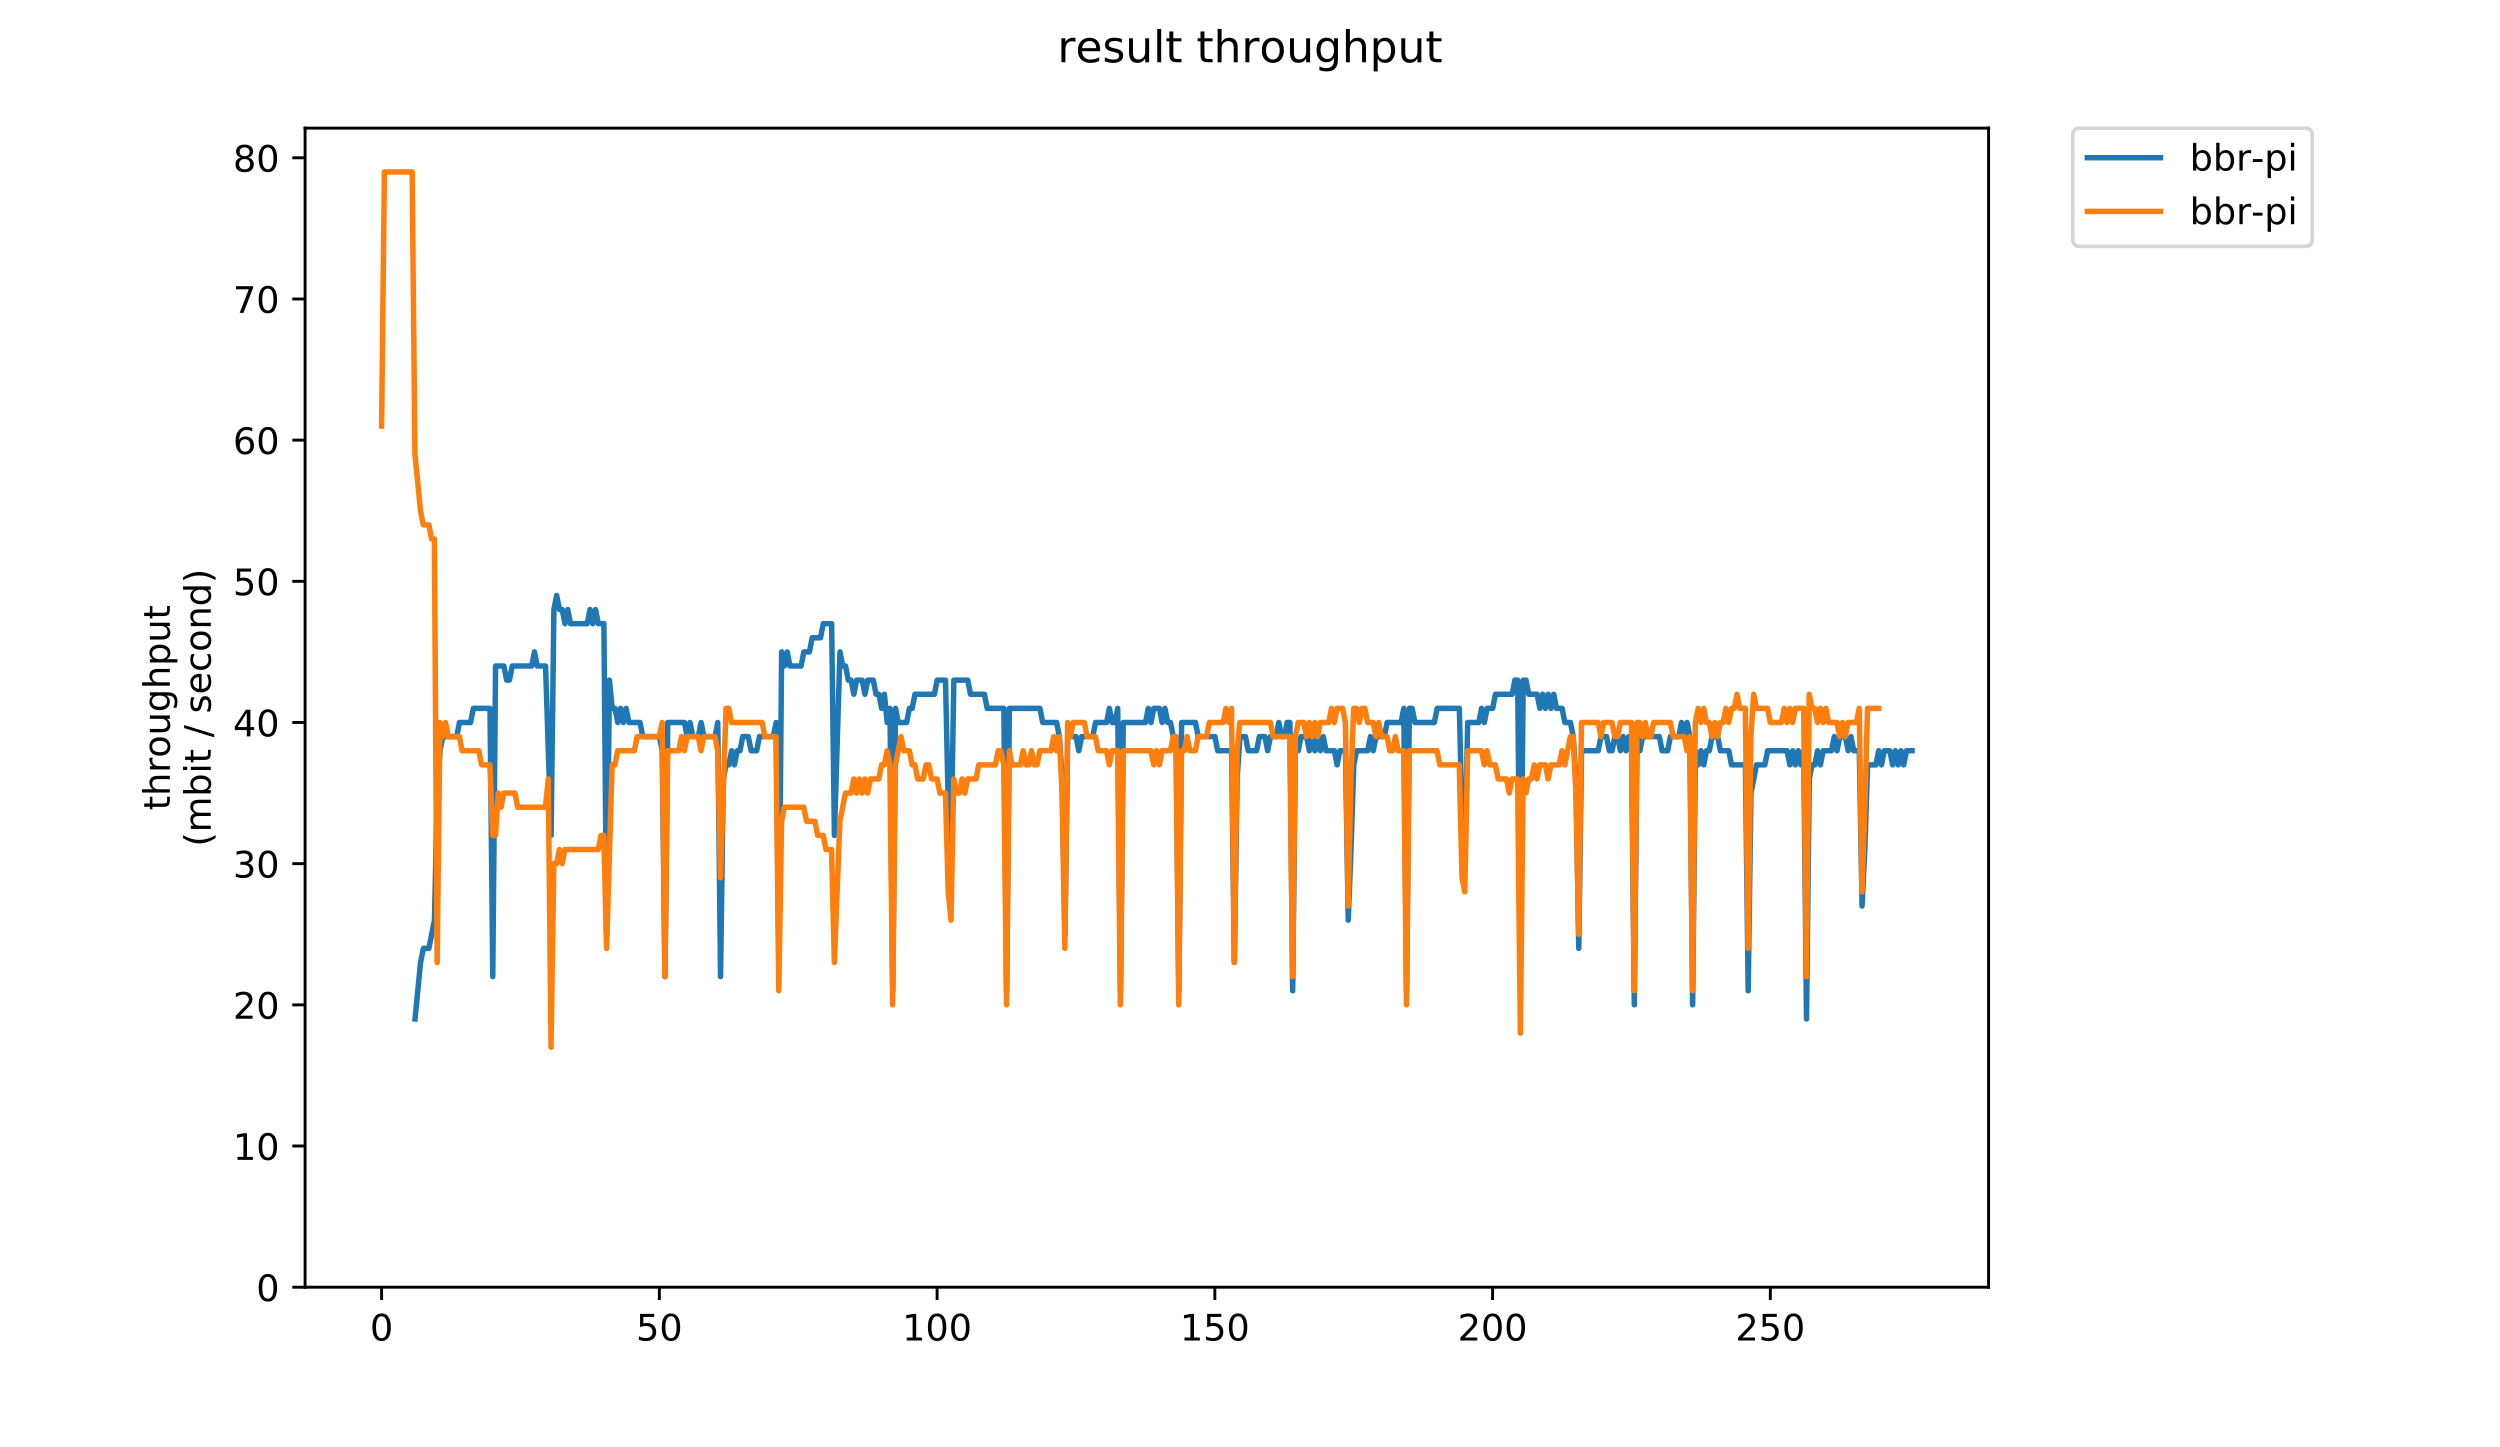 <?xml version="1.0" encoding="utf-8" standalone="no"?>
<!DOCTYPE svg PUBLIC "-//W3C//DTD SVG 1.1//EN"
  "http://www.w3.org/Graphics/SVG/1.1/DTD/svg11.dtd">
<!-- Created with matplotlib (https://matplotlib.org/) -->
<svg height="396pt" version="1.1" viewBox="0 0 684 396" width="684pt" xmlns="http://www.w3.org/2000/svg" xmlns:xlink="http://www.w3.org/1999/xlink">
 <defs>
  <style type="text/css">
*{stroke-linecap:butt;stroke-linejoin:round;}
  </style>
 </defs>
 <g id="figure_1">
  <g id="patch_1">
   <path d="M 0 396 
L 684 396 
L 684 0 
L 0 0 
z
" style="fill:#ffffff;"/>
  </g>
  <g id="axes_1">
   <g id="patch_2">
    <path d="M 83.472 352.174 
L 544.074 352.174 
L 544.074 35.062 
L 83.472 35.062 
z
" style="fill:#ffffff;"/>
   </g>
   <g id="matplotlib.axis_1">
    <g id="xtick_1">
     <g id="line2d_1">
      <defs>
       <path d="M 0 0 
L 0 3.5 
" id="m50330a8f56" style="stroke:#000000;stroke-width:0.8;"/>
      </defs>
      <g>
       <use style="stroke:#000000;stroke-width:0.8;" x="104.409" xlink:href="#m50330a8f56" y="352.174"/>
      </g>
     </g>
     <g id="text_1">
      <!-- 0 -->
      <defs>
       <path d="M 31.781 66.406 
Q 24.172 66.406 20.328 58.906 
Q 16.5 51.422 16.5 36.375 
Q 16.5 21.391 20.328 13.891 
Q 24.172 6.391 31.781 6.391 
Q 39.453 6.391 43.281 13.891 
Q 47.125 21.391 47.125 36.375 
Q 47.125 51.422 43.281 58.906 
Q 39.453 66.406 31.781 66.406 
z
M 31.781 74.219 
Q 44.047 74.219 50.516 64.516 
Q 56.984 54.828 56.984 36.375 
Q 56.984 17.969 50.516 8.266 
Q 44.047 -1.422 31.781 -1.422 
Q 19.531 -1.422 13.062 8.266 
Q 6.594 17.969 6.594 36.375 
Q 6.594 54.828 13.062 64.516 
Q 19.531 74.219 31.781 74.219 
z
" id="DejaVuSans-48"/>
      </defs>
      <g transform="translate(101.228 366.773)scale(0.1 -0.1)">
       <use xlink:href="#DejaVuSans-48"/>
      </g>
     </g>
    </g>
    <g id="xtick_2">
     <g id="line2d_2">
      <g>
       <use style="stroke:#000000;stroke-width:0.8;" x="180.399" xlink:href="#m50330a8f56" y="352.174"/>
      </g>
     </g>
     <g id="text_2">
      <!-- 50 -->
      <defs>
       <path d="M 10.797 72.906 
L 49.516 72.906 
L 49.516 64.594 
L 19.828 64.594 
L 19.828 46.734 
Q 21.969 47.469 24.109 47.828 
Q 26.266 48.188 28.422 48.188 
Q 40.625 48.188 47.75 41.5 
Q 54.891 34.812 54.891 23.391 
Q 54.891 11.625 47.562 5.094 
Q 40.234 -1.422 26.906 -1.422 
Q 22.312 -1.422 17.547 -0.641 
Q 12.797 0.141 7.719 1.703 
L 7.719 11.625 
Q 12.109 9.234 16.797 8.062 
Q 21.484 6.891 26.703 6.891 
Q 35.156 6.891 40.078 11.328 
Q 45.016 15.766 45.016 23.391 
Q 45.016 31 40.078 35.438 
Q 35.156 39.891 26.703 39.891 
Q 22.75 39.891 18.812 39.016 
Q 14.891 38.141 10.797 36.281 
z
" id="DejaVuSans-53"/>
      </defs>
      <g transform="translate(174.037 366.773)scale(0.1 -0.1)">
       <use xlink:href="#DejaVuSans-53"/>
       <use x="63.623" xlink:href="#DejaVuSans-48"/>
      </g>
     </g>
    </g>
    <g id="xtick_3">
     <g id="line2d_3">
      <g>
       <use style="stroke:#000000;stroke-width:0.8;" x="256.39" xlink:href="#m50330a8f56" y="352.174"/>
      </g>
     </g>
     <g id="text_3">
      <!-- 100 -->
      <defs>
       <path d="M 12.406 8.297 
L 28.516 8.297 
L 28.516 63.922 
L 10.984 60.406 
L 10.984 69.391 
L 28.422 72.906 
L 38.281 72.906 
L 38.281 8.297 
L 54.391 8.297 
L 54.391 0 
L 12.406 0 
z
" id="DejaVuSans-49"/>
      </defs>
      <g transform="translate(246.846 366.773)scale(0.1 -0.1)">
       <use xlink:href="#DejaVuSans-49"/>
       <use x="63.623" xlink:href="#DejaVuSans-48"/>
       <use x="127.246" xlink:href="#DejaVuSans-48"/>
      </g>
     </g>
    </g>
    <g id="xtick_4">
     <g id="line2d_4">
      <g>
       <use style="stroke:#000000;stroke-width:0.8;" x="332.38" xlink:href="#m50330a8f56" y="352.174"/>
      </g>
     </g>
     <g id="text_4">
      <!-- 150 -->
      <g transform="translate(322.836 366.773)scale(0.1 -0.1)">
       <use xlink:href="#DejaVuSans-49"/>
       <use x="63.623" xlink:href="#DejaVuSans-53"/>
       <use x="127.246" xlink:href="#DejaVuSans-48"/>
      </g>
     </g>
    </g>
    <g id="xtick_5">
     <g id="line2d_5">
      <g>
       <use style="stroke:#000000;stroke-width:0.8;" x="408.371" xlink:href="#m50330a8f56" y="352.174"/>
      </g>
     </g>
     <g id="text_5">
      <!-- 200 -->
      <defs>
       <path d="M 19.188 8.297 
L 53.609 8.297 
L 53.609 0 
L 7.328 0 
L 7.328 8.297 
Q 12.938 14.109 22.625 23.891 
Q 32.328 33.688 34.812 36.531 
Q 39.547 41.844 41.422 45.531 
Q 43.312 49.219 43.312 52.781 
Q 43.312 58.594 39.234 62.25 
Q 35.156 65.922 28.609 65.922 
Q 23.969 65.922 18.812 64.312 
Q 13.672 62.703 7.812 59.422 
L 7.812 69.391 
Q 13.766 71.781 18.938 73 
Q 24.125 74.219 28.422 74.219 
Q 39.75 74.219 46.484 68.547 
Q 53.219 62.891 53.219 53.422 
Q 53.219 48.922 51.531 44.891 
Q 49.859 40.875 45.406 35.406 
Q 44.188 33.984 37.641 27.219 
Q 31.109 20.453 19.188 8.297 
z
" id="DejaVuSans-50"/>
      </defs>
      <g transform="translate(398.827 366.773)scale(0.1 -0.1)">
       <use xlink:href="#DejaVuSans-50"/>
       <use x="63.623" xlink:href="#DejaVuSans-48"/>
       <use x="127.246" xlink:href="#DejaVuSans-48"/>
      </g>
     </g>
    </g>
    <g id="xtick_6">
     <g id="line2d_6">
      <g>
       <use style="stroke:#000000;stroke-width:0.8;" x="484.361" xlink:href="#m50330a8f56" y="352.174"/>
      </g>
     </g>
     <g id="text_6">
      <!-- 250 -->
      <g transform="translate(474.817 366.773)scale(0.1 -0.1)">
       <use xlink:href="#DejaVuSans-50"/>
       <use x="63.623" xlink:href="#DejaVuSans-53"/>
       <use x="127.246" xlink:href="#DejaVuSans-48"/>
      </g>
     </g>
    </g>
   </g>
   <g id="matplotlib.axis_2">
    <g id="ytick_1">
     <g id="line2d_7">
      <defs>
       <path d="M 0 0 
L -3.5 0 
" id="m880433668f" style="stroke:#000000;stroke-width:0.8;"/>
      </defs>
      <g>
       <use style="stroke:#000000;stroke-width:0.8;" x="83.472" xlink:href="#m880433668f" y="352.174"/>
      </g>
     </g>
     <g id="text_7">
      <!-- 0 -->
      <g transform="translate(70.11 355.973)scale(0.1 -0.1)">
       <use xlink:href="#DejaVuSans-48"/>
      </g>
     </g>
    </g>
    <g id="ytick_2">
     <g id="line2d_8">
      <g>
       <use style="stroke:#000000;stroke-width:0.8;" x="83.472" xlink:href="#m880433668f" y="313.549"/>
      </g>
     </g>
     <g id="text_8">
      <!-- 10 -->
      <g transform="translate(63.747 317.348)scale(0.1 -0.1)">
       <use xlink:href="#DejaVuSans-49"/>
       <use x="63.623" xlink:href="#DejaVuSans-48"/>
      </g>
     </g>
    </g>
    <g id="ytick_3">
     <g id="line2d_9">
      <g>
       <use style="stroke:#000000;stroke-width:0.8;" x="83.472" xlink:href="#m880433668f" y="274.924"/>
      </g>
     </g>
     <g id="text_9">
      <!-- 20 -->
      <g transform="translate(63.747 278.723)scale(0.1 -0.1)">
       <use xlink:href="#DejaVuSans-50"/>
       <use x="63.623" xlink:href="#DejaVuSans-48"/>
      </g>
     </g>
    </g>
    <g id="ytick_4">
     <g id="line2d_10">
      <g>
       <use style="stroke:#000000;stroke-width:0.8;" x="83.472" xlink:href="#m880433668f" y="236.299"/>
      </g>
     </g>
     <g id="text_10">
      <!-- 30 -->
      <defs>
       <path d="M 40.578 39.312 
Q 47.656 37.797 51.625 33 
Q 55.609 28.219 55.609 21.188 
Q 55.609 10.406 48.188 4.484 
Q 40.766 -1.422 27.094 -1.422 
Q 22.516 -1.422 17.656 -0.516 
Q 12.797 0.391 7.625 2.203 
L 7.625 11.719 
Q 11.719 9.328 16.594 8.109 
Q 21.484 6.891 26.812 6.891 
Q 36.078 6.891 40.938 10.547 
Q 45.797 14.203 45.797 21.188 
Q 45.797 27.641 41.281 31.266 
Q 36.766 34.906 28.719 34.906 
L 20.219 34.906 
L 20.219 43.016 
L 29.109 43.016 
Q 36.375 43.016 40.234 45.922 
Q 44.094 48.828 44.094 54.297 
Q 44.094 59.906 40.109 62.906 
Q 36.141 65.922 28.719 65.922 
Q 24.656 65.922 20.016 65.031 
Q 15.375 64.156 9.812 62.312 
L 9.812 71.094 
Q 15.438 72.656 20.344 73.438 
Q 25.25 74.219 29.594 74.219 
Q 40.828 74.219 47.359 69.109 
Q 53.906 64.016 53.906 55.328 
Q 53.906 49.266 50.438 45.094 
Q 46.969 40.922 40.578 39.312 
z
" id="DejaVuSans-51"/>
      </defs>
      <g transform="translate(63.747 240.098)scale(0.1 -0.1)">
       <use xlink:href="#DejaVuSans-51"/>
       <use x="63.623" xlink:href="#DejaVuSans-48"/>
      </g>
     </g>
    </g>
    <g id="ytick_5">
     <g id="line2d_11">
      <g>
       <use style="stroke:#000000;stroke-width:0.8;" x="83.472" xlink:href="#m880433668f" y="197.674"/>
      </g>
     </g>
     <g id="text_11">
      <!-- 40 -->
      <defs>
       <path d="M 37.797 64.312 
L 12.891 25.391 
L 37.797 25.391 
z
M 35.203 72.906 
L 47.609 72.906 
L 47.609 25.391 
L 58.016 25.391 
L 58.016 17.188 
L 47.609 17.188 
L 47.609 0 
L 37.797 0 
L 37.797 17.188 
L 4.891 17.188 
L 4.891 26.703 
z
" id="DejaVuSans-52"/>
      </defs>
      <g transform="translate(63.747 201.473)scale(0.1 -0.1)">
       <use xlink:href="#DejaVuSans-52"/>
       <use x="63.623" xlink:href="#DejaVuSans-48"/>
      </g>
     </g>
    </g>
    <g id="ytick_6">
     <g id="line2d_12">
      <g>
       <use style="stroke:#000000;stroke-width:0.8;" x="83.472" xlink:href="#m880433668f" y="159.049"/>
      </g>
     </g>
     <g id="text_12">
      <!-- 50 -->
      <g transform="translate(63.747 162.848)scale(0.1 -0.1)">
       <use xlink:href="#DejaVuSans-53"/>
       <use x="63.623" xlink:href="#DejaVuSans-48"/>
      </g>
     </g>
    </g>
    <g id="ytick_7">
     <g id="line2d_13">
      <g>
       <use style="stroke:#000000;stroke-width:0.8;" x="83.472" xlink:href="#m880433668f" y="120.424"/>
      </g>
     </g>
     <g id="text_13">
      <!-- 60 -->
      <defs>
       <path d="M 33.016 40.375 
Q 26.375 40.375 22.484 35.828 
Q 18.609 31.297 18.609 23.391 
Q 18.609 15.531 22.484 10.953 
Q 26.375 6.391 33.016 6.391 
Q 39.656 6.391 43.531 10.953 
Q 47.406 15.531 47.406 23.391 
Q 47.406 31.297 43.531 35.828 
Q 39.656 40.375 33.016 40.375 
z
M 52.594 71.297 
L 52.594 62.312 
Q 48.875 64.062 45.094 64.984 
Q 41.312 65.922 37.594 65.922 
Q 27.828 65.922 22.672 59.328 
Q 17.531 52.734 16.797 39.406 
Q 19.672 43.656 24.016 45.922 
Q 28.375 48.188 33.594 48.188 
Q 44.578 48.188 50.953 41.516 
Q 57.328 34.859 57.328 23.391 
Q 57.328 12.156 50.688 5.359 
Q 44.047 -1.422 33.016 -1.422 
Q 20.359 -1.422 13.672 8.266 
Q 6.984 17.969 6.984 36.375 
Q 6.984 53.656 15.188 63.938 
Q 23.391 74.219 37.203 74.219 
Q 40.922 74.219 44.703 73.484 
Q 48.484 72.75 52.594 71.297 
z
" id="DejaVuSans-54"/>
      </defs>
      <g transform="translate(63.747 124.223)scale(0.1 -0.1)">
       <use xlink:href="#DejaVuSans-54"/>
       <use x="63.623" xlink:href="#DejaVuSans-48"/>
      </g>
     </g>
    </g>
    <g id="ytick_8">
     <g id="line2d_14">
      <g>
       <use style="stroke:#000000;stroke-width:0.8;" x="83.472" xlink:href="#m880433668f" y="81.799"/>
      </g>
     </g>
     <g id="text_14">
      <!-- 70 -->
      <defs>
       <path d="M 8.203 72.906 
L 55.078 72.906 
L 55.078 68.703 
L 28.609 0 
L 18.312 0 
L 43.219 64.594 
L 8.203 64.594 
z
" id="DejaVuSans-55"/>
      </defs>
      <g transform="translate(63.747 85.598)scale(0.1 -0.1)">
       <use xlink:href="#DejaVuSans-55"/>
       <use x="63.623" xlink:href="#DejaVuSans-48"/>
      </g>
     </g>
    </g>
    <g id="ytick_9">
     <g id="line2d_15">
      <g>
       <use style="stroke:#000000;stroke-width:0.8;" x="83.472" xlink:href="#m880433668f" y="43.174"/>
      </g>
     </g>
     <g id="text_15">
      <!-- 80 -->
      <defs>
       <path d="M 31.781 34.625 
Q 24.75 34.625 20.719 30.859 
Q 16.703 27.094 16.703 20.516 
Q 16.703 13.922 20.719 10.156 
Q 24.75 6.391 31.781 6.391 
Q 38.812 6.391 42.859 10.172 
Q 46.922 13.969 46.922 20.516 
Q 46.922 27.094 42.891 30.859 
Q 38.875 34.625 31.781 34.625 
z
M 21.922 38.812 
Q 15.578 40.375 12.031 44.719 
Q 8.5 49.078 8.5 55.328 
Q 8.5 64.062 14.719 69.141 
Q 20.953 74.219 31.781 74.219 
Q 42.672 74.219 48.875 69.141 
Q 55.078 64.062 55.078 55.328 
Q 55.078 49.078 51.531 44.719 
Q 48 40.375 41.703 38.812 
Q 48.828 37.156 52.797 32.312 
Q 56.781 27.484 56.781 20.516 
Q 56.781 9.906 50.312 4.234 
Q 43.844 -1.422 31.781 -1.422 
Q 19.734 -1.422 13.25 4.234 
Q 6.781 9.906 6.781 20.516 
Q 6.781 27.484 10.781 32.312 
Q 14.797 37.156 21.922 38.812 
z
M 18.312 54.391 
Q 18.312 48.734 21.844 45.562 
Q 25.391 42.391 31.781 42.391 
Q 38.141 42.391 41.719 45.562 
Q 45.312 48.734 45.312 54.391 
Q 45.312 60.062 41.719 63.234 
Q 38.141 66.406 31.781 66.406 
Q 25.391 66.406 21.844 63.234 
Q 18.312 60.062 18.312 54.391 
z
" id="DejaVuSans-56"/>
      </defs>
      <g transform="translate(63.747 46.973)scale(0.1 -0.1)">
       <use xlink:href="#DejaVuSans-56"/>
       <use x="63.623" xlink:href="#DejaVuSans-48"/>
      </g>
     </g>
    </g>
    <g id="text_16">
     <!-- throughput -->
     <defs>
      <path d="M 18.312 70.219 
L 18.312 54.688 
L 36.812 54.688 
L 36.812 47.703 
L 18.312 47.703 
L 18.312 18.016 
Q 18.312 11.328 20.141 9.422 
Q 21.969 7.516 27.594 7.516 
L 36.812 7.516 
L 36.812 0 
L 27.594 0 
Q 17.188 0 13.234 3.875 
Q 9.281 7.766 9.281 18.016 
L 9.281 47.703 
L 2.688 47.703 
L 2.688 54.688 
L 9.281 54.688 
L 9.281 70.219 
z
" id="DejaVuSans-116"/>
      <path d="M 54.891 33.016 
L 54.891 0 
L 45.906 0 
L 45.906 32.719 
Q 45.906 40.484 42.875 44.328 
Q 39.844 48.188 33.797 48.188 
Q 26.516 48.188 22.312 43.547 
Q 18.109 38.922 18.109 30.906 
L 18.109 0 
L 9.078 0 
L 9.078 75.984 
L 18.109 75.984 
L 18.109 46.188 
Q 21.344 51.125 25.703 53.562 
Q 30.078 56 35.797 56 
Q 45.219 56 50.047 50.172 
Q 54.891 44.344 54.891 33.016 
z
" id="DejaVuSans-104"/>
      <path d="M 41.109 46.297 
Q 39.594 47.172 37.812 47.578 
Q 36.031 48 33.891 48 
Q 26.266 48 22.188 43.047 
Q 18.109 38.094 18.109 28.812 
L 18.109 0 
L 9.078 0 
L 9.078 54.688 
L 18.109 54.688 
L 18.109 46.188 
Q 20.953 51.172 25.484 53.578 
Q 30.031 56 36.531 56 
Q 37.453 56 38.578 55.875 
Q 39.703 55.766 41.062 55.516 
z
" id="DejaVuSans-114"/>
      <path d="M 30.609 48.391 
Q 23.391 48.391 19.188 42.75 
Q 14.984 37.109 14.984 27.297 
Q 14.984 17.484 19.156 11.844 
Q 23.344 6.203 30.609 6.203 
Q 37.797 6.203 41.984 11.859 
Q 46.188 17.531 46.188 27.297 
Q 46.188 37.016 41.984 42.703 
Q 37.797 48.391 30.609 48.391 
z
M 30.609 56 
Q 42.328 56 49.016 48.375 
Q 55.719 40.766 55.719 27.297 
Q 55.719 13.875 49.016 6.219 
Q 42.328 -1.422 30.609 -1.422 
Q 18.844 -1.422 12.172 6.219 
Q 5.516 13.875 5.516 27.297 
Q 5.516 40.766 12.172 48.375 
Q 18.844 56 30.609 56 
z
" id="DejaVuSans-111"/>
      <path d="M 8.5 21.578 
L 8.5 54.688 
L 17.484 54.688 
L 17.484 21.922 
Q 17.484 14.156 20.5 10.266 
Q 23.531 6.391 29.594 6.391 
Q 36.859 6.391 41.078 11.031 
Q 45.312 15.672 45.312 23.688 
L 45.312 54.688 
L 54.297 54.688 
L 54.297 0 
L 45.312 0 
L 45.312 8.406 
Q 42.047 3.422 37.719 1 
Q 33.406 -1.422 27.688 -1.422 
Q 18.266 -1.422 13.375 4.438 
Q 8.5 10.297 8.5 21.578 
z
M 31.109 56 
z
" id="DejaVuSans-117"/>
      <path d="M 45.406 27.984 
Q 45.406 37.75 41.375 43.109 
Q 37.359 48.484 30.078 48.484 
Q 22.859 48.484 18.828 43.109 
Q 14.797 37.75 14.797 27.984 
Q 14.797 18.266 18.828 12.891 
Q 22.859 7.516 30.078 7.516 
Q 37.359 7.516 41.375 12.891 
Q 45.406 18.266 45.406 27.984 
z
M 54.391 6.781 
Q 54.391 -7.172 48.188 -13.984 
Q 42 -20.797 29.203 -20.797 
Q 24.469 -20.797 20.266 -20.094 
Q 16.062 -19.391 12.109 -17.922 
L 12.109 -9.188 
Q 16.062 -11.328 19.922 -12.344 
Q 23.781 -13.375 27.781 -13.375 
Q 36.625 -13.375 41.016 -8.766 
Q 45.406 -4.156 45.406 5.172 
L 45.406 9.625 
Q 42.625 4.781 38.281 2.391 
Q 33.938 0 27.875 0 
Q 17.828 0 11.672 7.656 
Q 5.516 15.328 5.516 27.984 
Q 5.516 40.672 11.672 48.328 
Q 17.828 56 27.875 56 
Q 33.938 56 38.281 53.609 
Q 42.625 51.219 45.406 46.391 
L 45.406 54.688 
L 54.391 54.688 
z
" id="DejaVuSans-103"/>
      <path d="M 18.109 8.203 
L 18.109 -20.797 
L 9.078 -20.797 
L 9.078 54.688 
L 18.109 54.688 
L 18.109 46.391 
Q 20.953 51.266 25.266 53.625 
Q 29.594 56 35.594 56 
Q 45.562 56 51.781 48.094 
Q 58.016 40.188 58.016 27.297 
Q 58.016 14.406 51.781 6.484 
Q 45.562 -1.422 35.594 -1.422 
Q 29.594 -1.422 25.266 0.953 
Q 20.953 3.328 18.109 8.203 
z
M 48.688 27.297 
Q 48.688 37.203 44.609 42.844 
Q 40.531 48.484 33.406 48.484 
Q 26.266 48.484 22.188 42.844 
Q 18.109 37.203 18.109 27.297 
Q 18.109 17.391 22.188 11.75 
Q 26.266 6.109 33.406 6.109 
Q 40.531 6.109 44.609 11.75 
Q 48.688 17.391 48.688 27.297 
z
" id="DejaVuSans-112"/>
     </defs>
     <g transform="translate(46.47 221.675)rotate(-90)scale(0.1 -0.1)">
      <use xlink:href="#DejaVuSans-116"/>
      <use x="39.209" xlink:href="#DejaVuSans-104"/>
      <use x="102.588" xlink:href="#DejaVuSans-114"/>
      <use x="143.67" xlink:href="#DejaVuSans-111"/>
      <use x="204.852" xlink:href="#DejaVuSans-117"/>
      <use x="268.23" xlink:href="#DejaVuSans-103"/>
      <use x="331.707" xlink:href="#DejaVuSans-104"/>
      <use x="395.086" xlink:href="#DejaVuSans-112"/>
      <use x="458.562" xlink:href="#DejaVuSans-117"/>
      <use x="521.941" xlink:href="#DejaVuSans-116"/>
     </g>
     <!-- (mbit / second) -->
     <defs>
      <path d="M 31 75.875 
Q 24.469 64.656 21.281 53.656 
Q 18.109 42.672 18.109 31.391 
Q 18.109 20.125 21.312 9.062 
Q 24.516 -2 31 -13.188 
L 23.188 -13.188 
Q 15.875 -1.703 12.234 9.375 
Q 8.594 20.453 8.594 31.391 
Q 8.594 42.281 12.203 53.312 
Q 15.828 64.359 23.188 75.875 
z
" id="DejaVuSans-40"/>
      <path d="M 52 44.188 
Q 55.375 50.25 60.062 53.125 
Q 64.75 56 71.094 56 
Q 79.641 56 84.281 50.016 
Q 88.922 44.047 88.922 33.016 
L 88.922 0 
L 79.891 0 
L 79.891 32.719 
Q 79.891 40.578 77.094 44.375 
Q 74.312 48.188 68.609 48.188 
Q 61.625 48.188 57.562 43.547 
Q 53.516 38.922 53.516 30.906 
L 53.516 0 
L 44.484 0 
L 44.484 32.719 
Q 44.484 40.625 41.703 44.406 
Q 38.922 48.188 33.109 48.188 
Q 26.219 48.188 22.156 43.531 
Q 18.109 38.875 18.109 30.906 
L 18.109 0 
L 9.078 0 
L 9.078 54.688 
L 18.109 54.688 
L 18.109 46.188 
Q 21.188 51.219 25.484 53.609 
Q 29.781 56 35.688 56 
Q 41.656 56 45.828 52.969 
Q 50 49.953 52 44.188 
z
" id="DejaVuSans-109"/>
      <path d="M 48.688 27.297 
Q 48.688 37.203 44.609 42.844 
Q 40.531 48.484 33.406 48.484 
Q 26.266 48.484 22.188 42.844 
Q 18.109 37.203 18.109 27.297 
Q 18.109 17.391 22.188 11.75 
Q 26.266 6.109 33.406 6.109 
Q 40.531 6.109 44.609 11.75 
Q 48.688 17.391 48.688 27.297 
z
M 18.109 46.391 
Q 20.953 51.266 25.266 53.625 
Q 29.594 56 35.594 56 
Q 45.562 56 51.781 48.094 
Q 58.016 40.188 58.016 27.297 
Q 58.016 14.406 51.781 6.484 
Q 45.562 -1.422 35.594 -1.422 
Q 29.594 -1.422 25.266 0.953 
Q 20.953 3.328 18.109 8.203 
L 18.109 0 
L 9.078 0 
L 9.078 75.984 
L 18.109 75.984 
z
" id="DejaVuSans-98"/>
      <path d="M 9.422 54.688 
L 18.406 54.688 
L 18.406 0 
L 9.422 0 
z
M 9.422 75.984 
L 18.406 75.984 
L 18.406 64.594 
L 9.422 64.594 
z
" id="DejaVuSans-105"/>
      <path id="DejaVuSans-32"/>
      <path d="M 25.391 72.906 
L 33.688 72.906 
L 8.297 -9.281 
L 0 -9.281 
z
" id="DejaVuSans-47"/>
      <path d="M 44.281 53.078 
L 44.281 44.578 
Q 40.484 46.531 36.375 47.5 
Q 32.281 48.484 27.875 48.484 
Q 21.188 48.484 17.844 46.438 
Q 14.5 44.391 14.5 40.281 
Q 14.5 37.156 16.891 35.375 
Q 19.281 33.594 26.516 31.984 
L 29.594 31.297 
Q 39.156 29.25 43.188 25.516 
Q 47.219 21.781 47.219 15.094 
Q 47.219 7.469 41.188 3.016 
Q 35.156 -1.422 24.609 -1.422 
Q 20.219 -1.422 15.453 -0.562 
Q 10.688 0.297 5.422 2 
L 5.422 11.281 
Q 10.406 8.688 15.234 7.391 
Q 20.062 6.109 24.812 6.109 
Q 31.156 6.109 34.562 8.281 
Q 37.984 10.453 37.984 14.406 
Q 37.984 18.062 35.516 20.016 
Q 33.062 21.969 24.703 23.781 
L 21.578 24.516 
Q 13.234 26.266 9.516 29.906 
Q 5.812 33.547 5.812 39.891 
Q 5.812 47.609 11.281 51.797 
Q 16.75 56 26.812 56 
Q 31.781 56 36.172 55.266 
Q 40.578 54.547 44.281 53.078 
z
" id="DejaVuSans-115"/>
      <path d="M 56.203 29.594 
L 56.203 25.203 
L 14.891 25.203 
Q 15.484 15.922 20.484 11.062 
Q 25.484 6.203 34.422 6.203 
Q 39.594 6.203 44.453 7.469 
Q 49.312 8.734 54.109 11.281 
L 54.109 2.781 
Q 49.266 0.734 44.188 -0.344 
Q 39.109 -1.422 33.891 -1.422 
Q 20.797 -1.422 13.156 6.188 
Q 5.516 13.812 5.516 26.812 
Q 5.516 40.234 12.766 48.109 
Q 20.016 56 32.328 56 
Q 43.359 56 49.781 48.891 
Q 56.203 41.797 56.203 29.594 
z
M 47.219 32.234 
Q 47.125 39.594 43.094 43.984 
Q 39.062 48.391 32.422 48.391 
Q 24.906 48.391 20.391 44.141 
Q 15.875 39.891 15.188 32.172 
z
" id="DejaVuSans-101"/>
      <path d="M 48.781 52.594 
L 48.781 44.188 
Q 44.969 46.297 41.141 47.344 
Q 37.312 48.391 33.406 48.391 
Q 24.656 48.391 19.812 42.844 
Q 14.984 37.312 14.984 27.297 
Q 14.984 17.281 19.812 11.734 
Q 24.656 6.203 33.406 6.203 
Q 37.312 6.203 41.141 7.25 
Q 44.969 8.297 48.781 10.406 
L 48.781 2.094 
Q 45.016 0.344 40.984 -0.531 
Q 36.969 -1.422 32.422 -1.422 
Q 20.062 -1.422 12.781 6.344 
Q 5.516 14.109 5.516 27.297 
Q 5.516 40.672 12.859 48.328 
Q 20.219 56 33.016 56 
Q 37.156 56 41.109 55.141 
Q 45.062 54.297 48.781 52.594 
z
" id="DejaVuSans-99"/>
      <path d="M 54.891 33.016 
L 54.891 0 
L 45.906 0 
L 45.906 32.719 
Q 45.906 40.484 42.875 44.328 
Q 39.844 48.188 33.797 48.188 
Q 26.516 48.188 22.312 43.547 
Q 18.109 38.922 18.109 30.906 
L 18.109 0 
L 9.078 0 
L 9.078 54.688 
L 18.109 54.688 
L 18.109 46.188 
Q 21.344 51.125 25.703 53.562 
Q 30.078 56 35.797 56 
Q 45.219 56 50.047 50.172 
Q 54.891 44.344 54.891 33.016 
z
" id="DejaVuSans-110"/>
      <path d="M 45.406 46.391 
L 45.406 75.984 
L 54.391 75.984 
L 54.391 0 
L 45.406 0 
L 45.406 8.203 
Q 42.578 3.328 38.25 0.953 
Q 33.938 -1.422 27.875 -1.422 
Q 17.969 -1.422 11.734 6.484 
Q 5.516 14.406 5.516 27.297 
Q 5.516 40.188 11.734 48.094 
Q 17.969 56 27.875 56 
Q 33.938 56 38.25 53.625 
Q 42.578 51.266 45.406 46.391 
z
M 14.797 27.297 
Q 14.797 17.391 18.875 11.75 
Q 22.953 6.109 30.078 6.109 
Q 37.203 6.109 41.297 11.75 
Q 45.406 17.391 45.406 27.297 
Q 45.406 37.203 41.297 42.844 
Q 37.203 48.484 30.078 48.484 
Q 22.953 48.484 18.875 42.844 
Q 14.797 37.203 14.797 27.297 
z
" id="DejaVuSans-100"/>
      <path d="M 8.016 75.875 
L 15.828 75.875 
Q 23.141 64.359 26.781 53.312 
Q 30.422 42.281 30.422 31.391 
Q 30.422 20.453 26.781 9.375 
Q 23.141 -1.703 15.828 -13.188 
L 8.016 -13.188 
Q 14.5 -2 17.703 9.062 
Q 20.906 20.125 20.906 31.391 
Q 20.906 42.672 17.703 53.656 
Q 14.5 64.656 8.016 75.875 
z
" id="DejaVuSans-41"/>
     </defs>
     <g transform="translate(57.668 231.609)rotate(-90)scale(0.1 -0.1)">
      <use xlink:href="#DejaVuSans-40"/>
      <use x="39.014" xlink:href="#DejaVuSans-109"/>
      <use x="136.426" xlink:href="#DejaVuSans-98"/>
      <use x="199.902" xlink:href="#DejaVuSans-105"/>
      <use x="227.686" xlink:href="#DejaVuSans-116"/>
      <use x="266.895" xlink:href="#DejaVuSans-32"/>
      <use x="298.682" xlink:href="#DejaVuSans-47"/>
      <use x="332.373" xlink:href="#DejaVuSans-32"/>
      <use x="364.16" xlink:href="#DejaVuSans-115"/>
      <use x="416.26" xlink:href="#DejaVuSans-101"/>
      <use x="477.783" xlink:href="#DejaVuSans-99"/>
      <use x="532.764" xlink:href="#DejaVuSans-111"/>
      <use x="593.945" xlink:href="#DejaVuSans-110"/>
      <use x="657.324" xlink:href="#DejaVuSans-100"/>
      <use x="720.801" xlink:href="#DejaVuSans-41"/>
     </g>
    </g>
   </g>
   <g id="line2d_16">
    <path clip-path="url(#pb00cf4e1f1)" d="M 113.549 278.787 
L 115.069 263.337 
L 115.829 259.474 
L 117.348 259.474 
L 118.868 251.749 
L 119.628 216.986 
L 120.388 205.399 
L 121.148 201.536 
L 124.947 201.536 
L 125.707 197.674 
L 128.747 197.674 
L 129.507 193.811 
L 134.066 193.811 
L 134.826 267.199 
L 135.586 182.224 
L 137.866 182.224 
L 138.626 186.086 
L 139.386 186.086 
L 140.146 182.224 
L 145.465 182.224 
L 146.225 178.361 
L 146.985 182.224 
L 149.264 182.224 
L 150.784 228.574 
L 151.544 166.774 
L 152.304 162.911 
L 153.064 166.774 
L 153.824 166.774 
L 154.584 170.636 
L 155.344 166.774 
L 156.104 170.636 
L 160.663 170.636 
L 161.423 166.774 
L 162.183 170.636 
L 162.943 166.774 
L 163.703 170.636 
L 165.222 170.636 
L 165.982 255.612 
L 166.742 186.086 
L 167.502 193.811 
L 168.262 193.811 
L 169.022 197.674 
L 169.782 193.811 
L 170.542 197.674 
L 171.302 193.811 
L 172.062 197.674 
L 175.101 197.674 
L 175.861 201.536 
L 180.421 201.536 
L 181.18 205.399 
L 181.94 267.199 
L 182.7 197.674 
L 187.26 197.674 
L 188.02 201.536 
L 188.779 197.674 
L 189.539 201.536 
L 191.059 201.536 
L 191.819 197.674 
L 192.579 201.536 
L 195.619 201.536 
L 196.379 197.674 
L 197.138 267.199 
L 197.898 213.124 
L 198.658 209.261 
L 199.418 209.261 
L 200.178 205.399 
L 200.938 209.261 
L 201.698 205.399 
L 202.458 205.399 
L 203.218 201.536 
L 204.737 201.536 
L 205.497 205.399 
L 207.017 205.399 
L 207.777 201.536 
L 211.577 201.536 
L 212.337 197.674 
L 213.096 263.337 
L 213.856 178.361 
L 214.616 182.224 
L 215.376 178.361 
L 216.136 182.224 
L 219.176 182.224 
L 219.936 178.361 
L 221.455 178.361 
L 222.215 174.499 
L 224.495 174.499 
L 225.255 170.636 
L 227.535 170.636 
L 228.294 228.574 
L 229.814 178.361 
L 230.574 182.224 
L 231.334 182.224 
L 232.094 186.086 
L 232.854 186.086 
L 233.614 189.949 
L 234.374 186.086 
L 235.894 186.086 
L 236.653 189.949 
L 237.413 186.086 
L 238.933 186.086 
L 239.693 189.949 
L 240.453 189.949 
L 241.213 193.811 
L 241.973 189.949 
L 242.733 197.674 
L 243.493 193.811 
L 244.252 271.062 
L 245.012 193.811 
L 245.772 197.674 
L 248.052 197.674 
L 248.812 193.811 
L 249.572 193.811 
L 250.332 189.949 
L 255.651 189.949 
L 256.411 186.086 
L 258.691 186.086 
L 259.451 220.849 
L 260.21 232.437 
L 260.97 186.086 
L 264.77 186.086 
L 265.53 189.949 
L 269.329 189.949 
L 270.089 193.811 
L 274.649 193.811 
L 275.409 271.062 
L 276.168 193.811 
L 284.527 193.811 
L 285.287 197.674 
L 289.087 197.674 
L 289.847 201.536 
L 290.607 213.124 
L 291.367 255.612 
L 292.126 201.536 
L 294.406 201.536 
L 295.166 205.399 
L 295.926 201.536 
L 298.966 201.536 
L 299.726 197.674 
L 302.765 197.674 
L 303.525 193.811 
L 304.285 197.674 
L 305.045 197.674 
L 305.805 193.811 
L 306.565 271.062 
L 307.325 197.674 
L 313.404 197.674 
L 314.164 193.811 
L 314.924 197.674 
L 315.684 193.811 
L 317.203 193.811 
L 317.963 197.674 
L 318.723 193.811 
L 319.483 197.674 
L 320.243 197.674 
L 321.003 201.536 
L 321.763 201.536 
L 322.523 271.062 
L 323.283 197.674 
L 327.082 197.674 
L 327.842 201.536 
L 332.401 201.536 
L 333.161 205.399 
L 336.961 205.399 
L 337.721 263.337 
L 338.481 213.124 
L 339.241 201.536 
L 340.76 201.536 
L 341.52 205.399 
L 343.8 205.399 
L 344.56 201.536 
L 346.08 201.536 
L 346.84 205.399 
L 347.6 201.536 
L 349.119 201.536 
L 349.879 197.674 
L 350.639 201.536 
L 351.399 201.536 
L 352.159 197.674 
L 352.919 197.674 
L 353.679 271.062 
L 354.439 201.536 
L 355.199 205.399 
L 355.958 201.536 
L 357.478 201.536 
L 358.238 205.399 
L 358.998 201.536 
L 359.758 205.399 
L 360.518 201.536 
L 361.278 205.399 
L 362.038 201.536 
L 362.798 205.399 
L 365.077 205.399 
L 365.837 209.261 
L 366.597 205.399 
L 368.117 205.399 
L 368.877 251.749 
L 369.637 232.437 
L 370.397 209.261 
L 371.157 205.399 
L 374.196 205.399 
L 374.956 201.536 
L 375.716 205.399 
L 376.476 201.536 
L 378.756 201.536 
L 379.516 197.674 
L 383.315 197.674 
L 384.075 193.811 
L 384.835 271.062 
L 385.595 193.811 
L 386.355 193.811 
L 387.115 197.674 
L 392.434 197.674 
L 393.194 193.811 
L 399.273 193.811 
L 400.033 224.711 
L 400.793 236.299 
L 401.553 197.674 
L 404.592 197.674 
L 405.352 193.811 
L 406.112 197.674 
L 406.872 193.811 
L 408.392 193.811 
L 409.152 189.949 
L 413.711 189.949 
L 414.471 186.086 
L 415.231 186.086 
L 415.991 263.337 
L 416.751 186.086 
L 417.511 186.086 
L 418.271 189.949 
L 420.55 189.949 
L 421.31 193.811 
L 422.07 189.949 
L 422.83 193.811 
L 423.59 189.949 
L 424.35 193.811 
L 425.11 189.949 
L 425.87 193.811 
L 427.389 193.811 
L 428.149 197.674 
L 429.669 197.674 
L 430.429 201.536 
L 431.189 213.124 
L 431.949 259.474 
L 432.709 205.399 
L 437.268 205.399 
L 438.028 201.536 
L 439.548 201.536 
L 440.308 205.399 
L 441.068 205.399 
L 441.828 201.536 
L 442.588 201.536 
L 443.347 205.399 
L 444.107 201.536 
L 444.867 205.399 
L 445.627 201.536 
L 446.387 205.399 
L 447.147 274.924 
L 447.907 201.536 
L 448.667 205.399 
L 449.427 201.536 
L 453.986 201.536 
L 454.746 205.399 
L 456.266 205.399 
L 457.026 201.536 
L 459.305 201.536 
L 460.065 197.674 
L 460.825 201.536 
L 461.585 197.674 
L 462.345 201.536 
L 463.105 274.924 
L 463.865 205.399 
L 464.625 209.261 
L 465.385 205.399 
L 466.145 209.261 
L 466.905 205.399 
L 467.664 205.399 
L 468.424 201.536 
L 469.944 201.536 
L 470.704 205.399 
L 472.984 205.399 
L 473.744 209.261 
L 477.543 209.261 
L 478.303 271.062 
L 479.063 216.986 
L 480.583 209.261 
L 482.863 209.261 
L 483.622 205.399 
L 488.942 205.399 
L 489.702 209.261 
L 490.462 205.399 
L 491.221 209.261 
L 491.981 205.399 
L 492.741 209.261 
L 493.501 205.399 
L 494.261 278.787 
L 495.021 213.124 
L 495.781 209.261 
L 496.541 209.261 
L 497.301 205.399 
L 498.061 209.261 
L 498.821 205.399 
L 501.1 205.399 
L 501.86 201.536 
L 502.62 205.399 
L 503.38 201.536 
L 504.9 201.536 
L 505.66 205.399 
L 506.42 201.536 
L 507.179 205.399 
L 508.699 205.399 
L 509.459 247.887 
L 510.219 232.437 
L 510.979 209.261 
L 513.259 209.261 
L 514.019 205.399 
L 514.779 209.261 
L 515.538 205.399 
L 517.058 205.399 
L 517.818 209.261 
L 518.578 205.399 
L 519.338 209.261 
L 520.098 205.399 
L 520.858 209.261 
L 521.618 205.399 
L 523.137 205.399 
L 523.137 205.399 
" style="fill:none;stroke:#1f77b4;stroke-linecap:square;stroke-width:1.5;"/>
   </g>
   <g id="line2d_17">
    <path clip-path="url(#pb00cf4e1f1)" d="M 104.409 116.561 
L 105.169 47.036 
L 112.768 47.036 
L 113.528 124.286 
L 115.047 139.736 
L 115.807 143.599 
L 117.327 143.599 
L 118.087 147.461 
L 118.847 147.461 
L 119.607 263.337 
L 120.367 197.674 
L 121.127 201.536 
L 121.887 197.674 
L 122.646 201.536 
L 125.686 201.536 
L 126.446 205.399 
L 131.005 205.399 
L 131.765 209.261 
L 134.045 209.261 
L 134.805 228.574 
L 135.565 228.574 
L 136.325 216.986 
L 137.085 220.849 
L 137.845 216.986 
L 140.884 216.986 
L 141.644 220.849 
L 149.243 220.849 
L 150.003 213.124 
L 150.763 286.512 
L 151.523 236.299 
L 152.283 236.299 
L 153.043 232.437 
L 153.803 236.299 
L 154.562 232.437 
L 163.681 232.437 
L 164.441 228.574 
L 165.201 228.574 
L 165.961 259.474 
L 167.481 209.261 
L 168.241 209.261 
L 169.001 205.399 
L 173.56 205.399 
L 174.32 201.536 
L 180.399 201.536 
L 181.159 197.674 
L 181.919 267.199 
L 182.679 205.399 
L 185.719 205.399 
L 186.478 201.536 
L 187.238 205.399 
L 187.998 201.536 
L 191.038 201.536 
L 191.798 205.399 
L 192.558 201.536 
L 195.597 201.536 
L 196.357 205.399 
L 197.117 240.162 
L 198.637 193.811 
L 199.397 193.811 
L 200.157 197.674 
L 208.516 197.674 
L 209.276 201.536 
L 212.315 201.536 
L 213.075 271.062 
L 213.835 224.711 
L 214.595 220.849 
L 219.914 220.849 
L 220.674 224.711 
L 222.954 224.711 
L 223.714 228.574 
L 225.234 228.574 
L 225.994 232.437 
L 227.513 232.437 
L 228.273 263.337 
L 229.793 224.711 
L 231.313 216.986 
L 232.833 216.986 
L 233.593 213.124 
L 234.352 216.986 
L 235.112 213.124 
L 235.872 216.986 
L 236.632 213.124 
L 237.392 216.986 
L 238.152 213.124 
L 240.432 213.124 
L 241.192 209.261 
L 241.952 209.261 
L 242.711 205.399 
L 243.471 209.261 
L 244.231 274.924 
L 244.991 209.261 
L 246.511 201.536 
L 247.271 205.399 
L 248.791 205.399 
L 249.551 209.261 
L 250.31 209.261 
L 251.07 213.124 
L 252.59 213.124 
L 253.35 209.261 
L 254.11 209.261 
L 254.87 213.124 
L 256.39 213.124 
L 257.15 216.986 
L 258.669 216.986 
L 259.429 244.024 
L 260.189 251.749 
L 260.949 213.124 
L 261.709 216.986 
L 262.469 216.986 
L 263.229 213.124 
L 263.989 216.986 
L 264.749 213.124 
L 267.028 213.124 
L 267.788 209.261 
L 272.348 209.261 
L 273.108 205.399 
L 273.867 205.399 
L 274.627 209.261 
L 275.387 274.924 
L 276.147 205.399 
L 276.907 209.261 
L 279.187 209.261 
L 279.947 205.399 
L 280.707 209.261 
L 281.467 209.261 
L 282.226 205.399 
L 282.986 209.261 
L 283.746 209.261 
L 284.506 205.399 
L 287.546 205.399 
L 288.306 201.536 
L 289.066 205.399 
L 289.825 201.536 
L 290.585 216.986 
L 291.345 259.474 
L 292.105 197.674 
L 292.865 201.536 
L 293.625 197.674 
L 296.665 197.674 
L 297.425 201.536 
L 299.704 201.536 
L 300.464 205.399 
L 302.744 205.399 
L 303.504 209.261 
L 304.264 205.399 
L 305.783 205.399 
L 306.543 274.924 
L 307.303 205.399 
L 314.902 205.399 
L 315.662 209.261 
L 316.422 205.399 
L 317.182 209.261 
L 317.942 205.399 
L 320.222 205.399 
L 320.982 201.536 
L 321.741 201.536 
L 322.501 274.924 
L 323.261 205.399 
L 324.021 205.399 
L 324.781 201.536 
L 325.541 205.399 
L 327.061 205.399 
L 327.821 201.536 
L 330.1 201.536 
L 330.86 197.674 
L 334.66 197.674 
L 335.42 193.811 
L 336.18 197.674 
L 336.94 193.811 
L 337.699 263.337 
L 338.459 205.399 
L 339.219 197.674 
L 347.578 197.674 
L 348.338 201.536 
L 352.898 201.536 
L 353.657 267.199 
L 354.417 201.536 
L 355.177 197.674 
L 356.697 197.674 
L 357.457 201.536 
L 358.217 197.674 
L 358.977 201.536 
L 359.737 197.674 
L 360.497 201.536 
L 361.257 197.674 
L 363.536 197.674 
L 364.296 193.811 
L 365.056 197.674 
L 365.816 193.811 
L 367.336 193.811 
L 368.096 197.674 
L 368.856 247.887 
L 369.615 213.124 
L 370.375 193.811 
L 371.135 193.811 
L 371.895 197.674 
L 372.655 193.811 
L 373.415 193.811 
L 374.175 197.674 
L 375.695 197.674 
L 376.455 201.536 
L 377.215 197.674 
L 377.974 201.536 
L 379.494 201.536 
L 380.254 205.399 
L 381.014 205.399 
L 381.774 201.536 
L 382.534 205.399 
L 384.054 205.399 
L 384.814 274.924 
L 385.573 205.399 
L 393.173 205.399 
L 393.932 209.261 
L 399.252 209.261 
L 400.012 240.162 
L 400.772 244.024 
L 401.531 205.399 
L 405.331 205.399 
L 406.091 209.261 
L 406.851 205.399 
L 407.611 209.261 
L 409.131 209.261 
L 409.89 213.124 
L 412.17 213.124 
L 412.93 216.986 
L 413.69 213.124 
L 415.21 213.124 
L 415.97 282.649 
L 416.73 213.124 
L 417.489 216.986 
L 418.249 213.124 
L 419.009 213.124 
L 419.769 209.261 
L 420.529 213.124 
L 421.289 209.261 
L 422.809 209.261 
L 423.569 213.124 
L 424.329 209.261 
L 426.608 209.261 
L 427.368 205.399 
L 428.128 209.261 
L 429.648 201.536 
L 430.408 201.536 
L 431.168 216.986 
L 431.928 255.612 
L 432.688 197.674 
L 437.247 197.674 
L 438.007 201.536 
L 438.767 197.674 
L 441.047 197.674 
L 441.806 201.536 
L 442.566 201.536 
L 443.326 197.674 
L 446.366 197.674 
L 447.126 271.062 
L 447.886 197.674 
L 448.646 197.674 
L 449.405 201.536 
L 450.165 197.674 
L 450.925 201.536 
L 451.685 201.536 
L 452.445 197.674 
L 457.004 197.674 
L 457.764 201.536 
L 460.804 201.536 
L 461.564 205.399 
L 462.324 201.536 
L 463.084 271.062 
L 463.844 197.674 
L 464.604 193.811 
L 465.363 197.674 
L 466.123 193.811 
L 466.883 197.674 
L 467.643 197.674 
L 468.403 201.536 
L 469.163 197.674 
L 469.923 201.536 
L 470.683 197.674 
L 471.443 197.674 
L 472.203 193.811 
L 472.962 197.674 
L 473.722 193.811 
L 474.482 193.811 
L 475.242 189.949 
L 476.002 193.811 
L 477.522 193.811 
L 478.282 259.474 
L 479.042 201.536 
L 479.802 189.949 
L 480.562 193.811 
L 483.601 193.811 
L 484.361 197.674 
L 487.401 197.674 
L 488.161 193.811 
L 488.92 197.674 
L 489.68 193.811 
L 490.44 197.674 
L 491.2 193.811 
L 493.48 193.811 
L 494.24 267.199 
L 495 189.949 
L 495.76 193.811 
L 496.52 193.811 
L 497.279 197.674 
L 498.039 193.811 
L 498.799 197.674 
L 499.559 193.811 
L 500.319 197.674 
L 502.599 197.674 
L 503.359 201.536 
L 504.119 197.674 
L 504.878 201.536 
L 505.638 197.674 
L 507.918 197.674 
L 508.678 193.811 
L 509.438 244.024 
L 510.198 220.849 
L 510.958 193.811 
L 513.997 193.811 
L 513.997 193.811 
" style="fill:none;stroke:#ff7f0e;stroke-linecap:square;stroke-width:1.5;"/>
   </g>
   <g id="patch_3">
    <path d="M 83.472 352.174 
L 83.472 35.062 
" style="fill:none;stroke:#000000;stroke-linecap:square;stroke-linejoin:miter;stroke-width:0.8;"/>
   </g>
   <g id="patch_4">
    <path d="M 544.074 352.174 
L 544.074 35.062 
" style="fill:none;stroke:#000000;stroke-linecap:square;stroke-linejoin:miter;stroke-width:0.8;"/>
   </g>
   <g id="patch_5">
    <path d="M 83.472 352.174 
L 544.074 352.174 
" style="fill:none;stroke:#000000;stroke-linecap:square;stroke-linejoin:miter;stroke-width:0.8;"/>
   </g>
   <g id="patch_6">
    <path d="M 83.472 35.062 
L 544.074 35.062 
" style="fill:none;stroke:#000000;stroke-linecap:square;stroke-linejoin:miter;stroke-width:0.8;"/>
   </g>
   <g id="legend_1">
    <g id="patch_7">
     <path d="M 569.104 67.419 
L 630.637 67.419 
Q 632.637 67.419 632.637 65.419 
L 632.637 37.062 
Q 632.637 35.062 630.637 35.062 
L 569.104 35.062 
Q 567.104 35.062 567.104 37.062 
L 567.104 65.419 
Q 567.104 67.419 569.104 67.419 
z
" style="fill:#ffffff;opacity:0.8;stroke:#cccccc;stroke-linejoin:miter;"/>
    </g>
    <g id="line2d_18">
     <path d="M 571.104 43.161 
L 591.104 43.161 
" style="fill:none;stroke:#1f77b4;stroke-linecap:square;stroke-width:1.5;"/>
    </g>
    <g id="line2d_19"/>
    <g id="text_17">
     <!-- bbr-pi -->
     <defs>
      <path d="M 4.891 31.391 
L 31.203 31.391 
L 31.203 23.391 
L 4.891 23.391 
z
" id="DejaVuSans-45"/>
     </defs>
     <g transform="translate(599.104 46.661)scale(0.1 -0.1)">
      <use xlink:href="#DejaVuSans-98"/>
      <use x="63.477" xlink:href="#DejaVuSans-98"/>
      <use x="126.953" xlink:href="#DejaVuSans-114"/>
      <use x="167.973" xlink:href="#DejaVuSans-45"/>
      <use x="204.057" xlink:href="#DejaVuSans-112"/>
      <use x="267.533" xlink:href="#DejaVuSans-105"/>
     </g>
    </g>
    <g id="line2d_20">
     <path d="M 571.104 57.839 
L 591.104 57.839 
" style="fill:none;stroke:#ff7f0e;stroke-linecap:square;stroke-width:1.5;"/>
    </g>
    <g id="line2d_21"/>
    <g id="text_18">
     <!-- bbr-pi -->
     <g transform="translate(599.104 61.339)scale(0.1 -0.1)">
      <use xlink:href="#DejaVuSans-98"/>
      <use x="63.477" xlink:href="#DejaVuSans-98"/>
      <use x="126.953" xlink:href="#DejaVuSans-114"/>
      <use x="167.973" xlink:href="#DejaVuSans-45"/>
      <use x="204.057" xlink:href="#DejaVuSans-112"/>
      <use x="267.533" xlink:href="#DejaVuSans-105"/>
     </g>
    </g>
   </g>
  </g>
  <g id="text_19">
   <!-- result throughput -->
   <defs>
    <path d="M 9.422 75.984 
L 18.406 75.984 
L 18.406 0 
L 9.422 0 
z
" id="DejaVuSans-108"/>
   </defs>
   <g transform="translate(289.321 17.038)scale(0.12 -0.12)">
    <use xlink:href="#DejaVuSans-114"/>
    <use x="41.082" xlink:href="#DejaVuSans-101"/>
    <use x="102.605" xlink:href="#DejaVuSans-115"/>
    <use x="154.705" xlink:href="#DejaVuSans-117"/>
    <use x="218.084" xlink:href="#DejaVuSans-108"/>
    <use x="245.867" xlink:href="#DejaVuSans-116"/>
    <use x="285.076" xlink:href="#DejaVuSans-32"/>
    <use x="316.863" xlink:href="#DejaVuSans-116"/>
    <use x="356.072" xlink:href="#DejaVuSans-104"/>
    <use x="419.451" xlink:href="#DejaVuSans-114"/>
    <use x="460.533" xlink:href="#DejaVuSans-111"/>
    <use x="521.715" xlink:href="#DejaVuSans-117"/>
    <use x="585.094" xlink:href="#DejaVuSans-103"/>
    <use x="648.57" xlink:href="#DejaVuSans-104"/>
    <use x="711.949" xlink:href="#DejaVuSans-112"/>
    <use x="775.426" xlink:href="#DejaVuSans-117"/>
    <use x="838.805" xlink:href="#DejaVuSans-116"/>
   </g>
  </g>
 </g>
 <defs>
  <clipPath id="pb00cf4e1f1">
   <rect height="317.112" width="460.602" x="83.472" y="35.062"/>
  </clipPath>
 </defs>
</svg>
